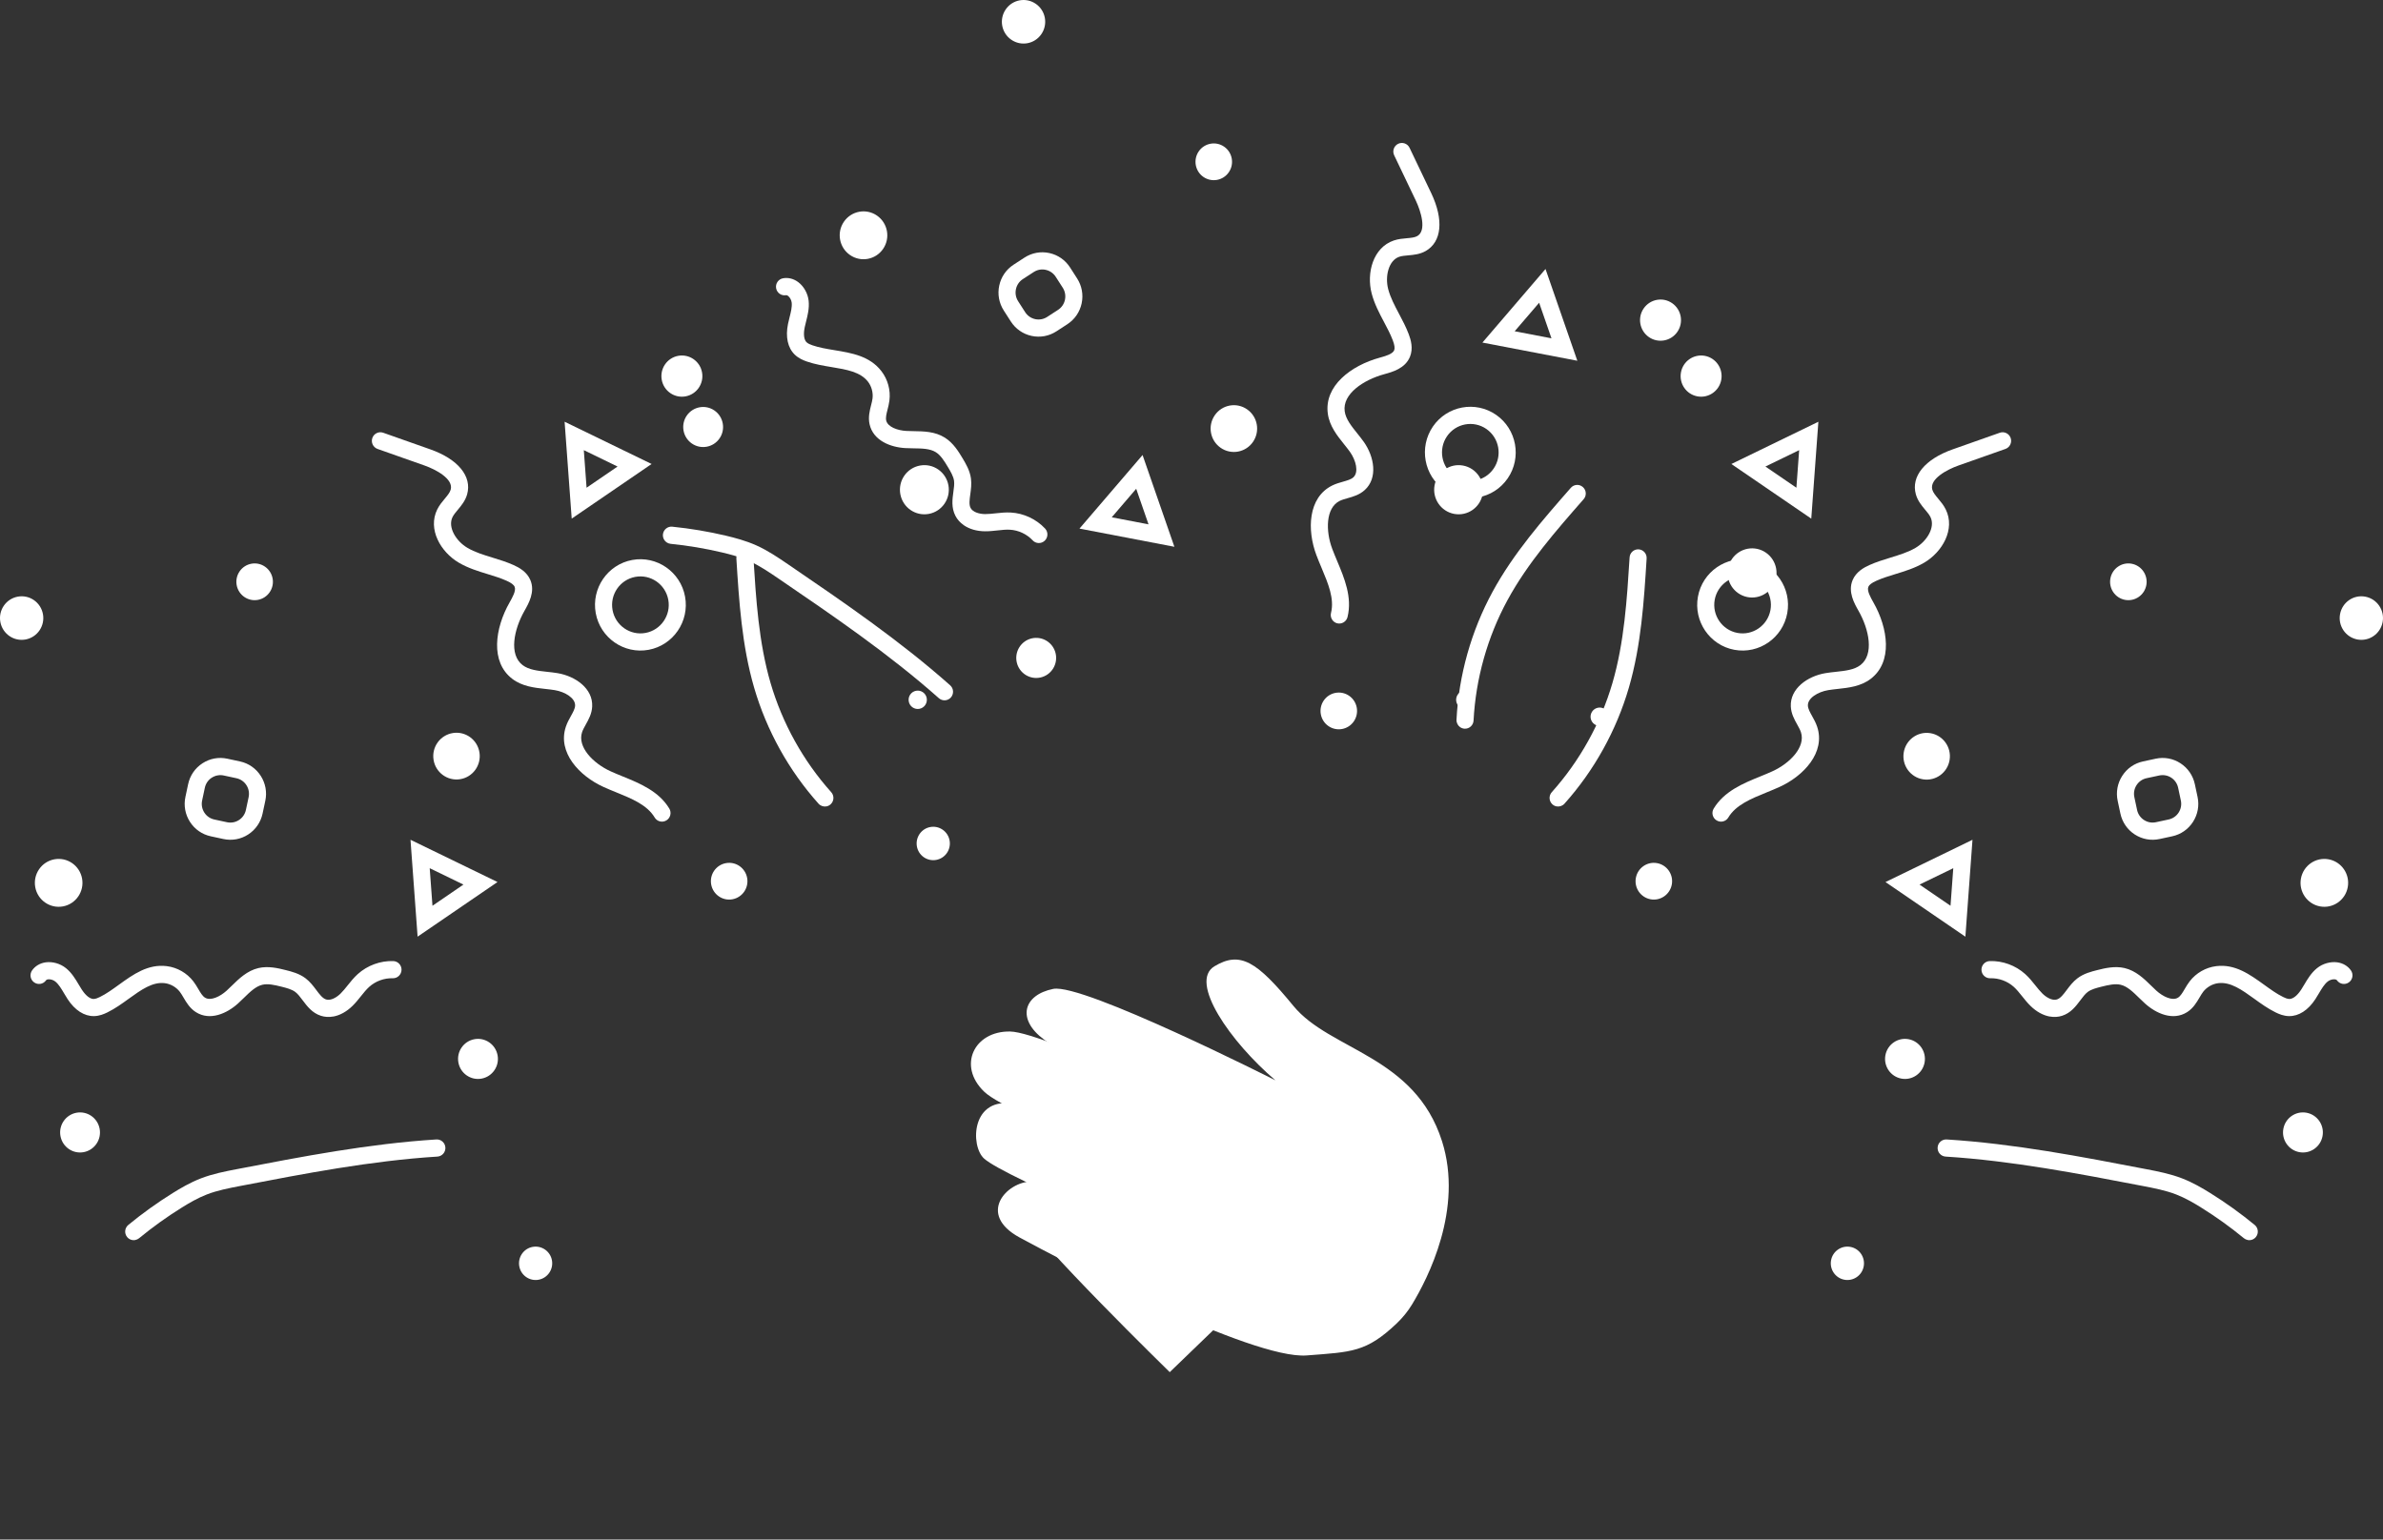 <svg width="277" height="179" viewBox="0 0 277 179" fill="none" xmlns="http://www.w3.org/2000/svg">
<rect x="0" y="0" width="277" height="179" fill="#333333" stroke="none"/>
<g clip-path="url(#clip0_78_1766)">
<path d="M180.935 93.758C180.761 93.726 180.593 93.647 180.451 93.517C180.043 93.147 180.011 92.517 180.377 92.107C183.628 88.48 186.066 84.086 187.434 79.398C188.807 74.689 189.12 69.666 189.425 64.806C189.459 64.256 189.93 63.838 190.477 63.872C191.021 63.907 191.439 64.38 191.405 64.93C191.095 69.898 190.771 75.036 189.338 79.959C187.889 84.933 185.301 89.594 181.853 93.443C181.613 93.71 181.263 93.816 180.935 93.758Z" fill="white"/>
<path d="M199.869 95.512C199.753 95.491 199.64 95.448 199.535 95.385C199.067 95.099 198.914 94.485 199.198 94.014C200.419 91.985 202.646 91.075 204.614 90.274C205.103 90.075 205.566 89.885 206.013 89.681C208.057 88.755 209.916 86.843 209.337 85.123C209.245 84.845 209.08 84.552 208.909 84.242C208.577 83.65 208.204 82.98 208.164 82.144C208.062 80.054 210.113 78.613 212.191 78.266C212.601 78.197 213.014 78.152 213.414 78.11C214.5 77.993 215.526 77.88 216.244 77.337C217.867 76.107 217.275 73.203 216.039 71.025C215.537 70.142 214.779 68.808 215.347 67.451C215.75 66.488 216.649 65.991 217.291 65.703C218.104 65.338 218.94 65.081 219.753 64.832C220.802 64.51 221.794 64.208 222.662 63.697C223.974 62.93 224.984 61.309 224.398 60.118C224.261 59.84 224.027 59.563 223.779 59.266C223.372 58.777 222.909 58.224 222.698 57.47C222.117 55.385 223.756 53.385 226.975 52.248L232.454 50.314C232.972 50.132 233.537 50.404 233.719 50.925C233.9 51.446 233.627 52.015 233.111 52.198L227.633 54.131C226.346 54.587 224.263 55.684 224.611 56.93C224.705 57.269 224.981 57.6 225.3 57.983C225.597 58.338 225.934 58.742 226.175 59.232C227.306 61.523 225.786 64.179 223.661 65.425C222.593 66.052 221.444 66.404 220.331 66.745C219.545 66.986 218.801 67.213 218.104 67.528C217.578 67.763 217.275 67.994 217.178 68.227C216.991 68.676 217.436 69.462 217.764 70.039C219.474 73.046 220.037 76.964 217.443 78.935C216.289 79.811 214.876 79.964 213.63 80.099C213.241 80.142 212.872 80.181 212.517 80.24C211.321 80.438 210.105 81.168 210.15 82.049C210.169 82.414 210.389 82.808 210.645 83.266C210.844 83.626 211.071 84.031 211.223 84.486C212.231 87.483 209.653 90.226 206.834 91.504C206.35 91.724 205.85 91.927 205.363 92.126C203.52 92.877 201.778 93.588 200.9 95.049C200.682 95.414 200.266 95.588 199.872 95.514L199.869 95.512Z" fill="white"/>
<path d="M238.255 118.191C237.485 118.049 236.709 117.625 236.025 116.953C235.654 116.591 235.344 116.199 235.044 115.824C234.726 115.424 234.423 115.049 234.087 114.744C233.345 114.075 232.348 113.71 231.349 113.739C230.802 113.758 230.344 113.324 230.326 112.771C230.31 112.221 230.739 111.76 231.288 111.742C232.79 111.694 234.292 112.247 235.412 113.255C235.87 113.668 236.238 114.128 236.591 114.57C236.867 114.916 237.13 115.242 237.414 115.522C237.845 115.948 238.545 116.379 239.097 116.205C239.507 116.072 239.847 115.625 240.236 115.104C240.575 114.655 240.959 114.141 241.48 113.747C242.224 113.181 243.1 112.964 243.802 112.787C244.649 112.575 245.812 112.287 246.959 112.554C248.271 112.864 249.213 113.784 250.044 114.596C250.257 114.805 250.459 115.004 250.664 115.189C251.414 115.869 252.521 116.408 253.174 115.993C253.471 115.805 253.697 115.422 253.957 114.977C254.128 114.686 254.307 114.385 254.531 114.094C255.278 113.125 256.398 112.483 257.608 112.332C259.804 112.057 261.519 113.295 263.179 114.493C263.933 115.038 264.646 115.554 265.385 115.916C265.601 116.022 265.874 116.144 266.109 116.147C266.711 116.157 267.271 115.398 267.484 115.072C267.608 114.885 267.723 114.686 267.85 114.475C268.228 113.837 268.655 113.112 269.336 112.562C269.991 112.033 270.898 111.776 271.7 111.89C272.36 111.988 272.915 112.319 273.273 112.829C273.589 113.282 273.481 113.903 273.031 114.221C272.581 114.538 271.963 114.43 271.648 113.977C271.632 113.956 271.59 113.893 271.419 113.866C271.153 113.829 270.806 113.932 270.575 114.117C270.175 114.44 269.872 114.951 269.551 115.493C269.423 115.713 269.288 115.94 269.141 116.165C268.297 117.459 267.205 118.16 266.069 118.141C265.448 118.131 264.909 117.903 264.512 117.707C263.623 117.271 262.808 116.684 262.019 116.112C260.606 115.094 259.273 114.133 257.85 114.311C257.171 114.395 256.516 114.771 256.098 115.313C255.948 115.509 255.809 115.744 255.662 115.996C255.32 116.575 254.93 117.234 254.231 117.678C252.592 118.721 250.625 117.842 249.331 116.67C249.097 116.459 248.871 116.239 248.652 116.025C247.945 115.332 247.277 114.678 246.501 114.496C245.87 114.348 245.149 114.501 244.276 114.721C243.721 114.861 243.092 115.017 242.671 115.337C242.372 115.565 242.101 115.924 241.817 116.305C241.296 116.998 240.707 117.781 239.694 118.104C239.234 118.252 238.745 118.276 238.253 118.184L238.255 118.191Z" fill="white"/>
<path d="M261.272 144.17C261.111 144.141 260.959 144.072 260.825 143.961C259.262 142.675 257.598 141.479 255.88 140.411C255.036 139.884 254.028 139.292 252.955 138.876C251.735 138.403 250.386 138.143 249.081 137.892C241.598 136.45 233.863 134.958 226.157 134.474C225.61 134.44 225.194 133.966 225.229 133.416C225.263 132.866 225.734 132.448 226.281 132.482C234.113 132.974 241.914 134.477 249.455 135.932C250.846 136.199 252.282 136.477 253.671 137.017C254.896 137.493 256.004 138.143 256.927 138.718C258.718 139.834 260.454 141.08 262.085 142.421C262.508 142.77 262.571 143.4 262.224 143.826C261.987 144.117 261.619 144.239 261.274 144.175L261.272 144.17Z" fill="white"/>
<path d="M223.714 123.538C223.482 124.802 222.275 125.641 221.018 125.408C219.761 125.175 218.927 123.961 219.158 122.696C219.39 121.432 220.597 120.593 221.854 120.826C223.111 121.059 223.945 122.273 223.714 123.538Z" fill="white"/>
<path d="M194.33 102.842C194.117 104.001 193.012 104.771 191.858 104.557C190.706 104.342 189.94 103.231 190.153 102.07C190.366 100.911 191.471 100.141 192.626 100.356C193.778 100.57 194.543 101.681 194.33 102.842Z" fill="white"/>
<path d="M226.624 88.346C226.855 86.864 225.847 85.474 224.373 85.242C222.899 85.01 221.517 86.024 221.287 87.506C221.056 88.989 222.064 90.379 223.538 90.611C225.012 90.842 226.393 89.829 226.624 88.346Z" fill="white"/>
<path d="M272.902 103.152C272.626 104.663 271.185 105.663 269.68 105.385C268.179 105.107 267.184 103.657 267.461 102.144C267.737 100.634 269.178 99.633 270.683 99.911C272.184 100.189 273.179 101.639 272.902 103.152Z" fill="white"/>
<path d="M269.972 132.088C269.741 133.353 268.534 134.191 267.277 133.958C266.019 133.726 265.186 132.511 265.417 131.247C265.648 129.982 266.856 129.144 268.113 129.376C269.37 129.609 270.204 130.824 269.972 132.088Z" fill="white"/>
<path d="M216.638 147.233C216.446 148.289 215.439 148.985 214.392 148.791C213.343 148.598 212.651 147.585 212.843 146.532C213.035 145.477 214.042 144.781 215.089 144.974C216.139 145.167 216.83 146.18 216.638 147.233Z" fill="white"/>
<path d="M201.605 75.552C198.743 75.023 196.842 72.25 197.368 69.369C197.894 66.491 200.65 64.578 203.514 65.108C206.376 65.637 208.278 68.409 207.751 71.29C207.225 74.168 204.469 76.081 201.605 75.552ZM203.154 67.073C201.368 66.742 199.648 67.936 199.319 69.732C198.991 71.528 200.177 73.258 201.963 73.589C203.748 73.919 205.469 72.726 205.797 70.93C206.126 69.134 204.94 67.404 203.154 67.073Z" fill="white"/>
<path d="M171.366 81.557C171.261 82.136 170.706 82.52 170.13 82.414C169.554 82.308 169.172 81.75 169.278 81.171C169.383 80.591 169.938 80.208 170.514 80.314C171.09 80.419 171.471 80.978 171.366 81.557Z" fill="white"/>
<path d="M172.344 57.457C172.06 59.01 170.58 60.036 169.036 59.75C167.492 59.465 166.471 57.975 166.755 56.422C167.04 54.87 168.52 53.843 170.064 54.129C171.608 54.414 172.629 55.904 172.344 57.457Z" fill="white"/>
<path d="M200.079 44.161C199.842 45.462 198.601 46.322 197.307 46.084C196.013 45.846 195.158 44.597 195.395 43.296C195.632 41.994 196.873 41.134 198.167 41.372C199.461 41.611 200.316 42.859 200.079 44.161Z" fill="white"/>
<path d="M249.489 68.031C249.276 69.19 248.171 69.959 247.016 69.745C245.864 69.531 245.099 68.42 245.312 67.258C245.525 66.1 246.63 65.33 247.784 65.544C248.936 65.758 249.702 66.87 249.489 68.031Z" fill="white"/>
<path d="M276.958 72.319C276.706 73.695 275.396 74.605 274.028 74.351C272.66 74.097 271.756 72.779 272.008 71.404C272.261 70.028 273.57 69.118 274.938 69.372C276.306 69.626 277.21 70.944 276.958 72.319Z" fill="white"/>
<path d="M249.531 97.575C249.042 97.485 248.571 97.297 248.142 97.02C247.282 96.461 246.69 95.596 246.475 94.591L246.159 93.11C245.943 92.102 246.133 91.073 246.688 90.208C247.243 89.343 248.103 88.747 249.102 88.53L250.575 88.213C251.577 87.996 252.603 88.186 253.46 88.745C254.32 89.303 254.912 90.168 255.128 91.173L255.444 92.655C255.659 93.662 255.47 94.692 254.915 95.557C254.36 96.422 253.5 97.017 252.5 97.234L251.028 97.551C250.525 97.66 250.02 97.665 249.531 97.575ZM251.714 90.152C251.477 90.11 251.233 90.112 250.991 90.163L249.518 90.48C249.034 90.583 248.621 90.872 248.353 91.287C248.084 91.705 247.995 92.202 248.098 92.686L248.413 94.168C248.516 94.655 248.802 95.07 249.218 95.34C249.634 95.61 250.128 95.7 250.609 95.596L252.082 95.279C252.566 95.176 252.979 94.887 253.247 94.472C253.516 94.054 253.605 93.559 253.502 93.073L253.187 91.591C253.084 91.104 252.798 90.689 252.385 90.419C252.177 90.284 251.951 90.194 251.714 90.152Z" fill="white"/>
<path d="M228.456 108.906L219.169 102.554L229.282 97.641L228.456 108.908V108.906ZM223.127 102.848L226.728 105.311L227.049 100.943L223.127 102.848Z" fill="white"/>
<path d="M210.542 60.301L201.255 53.949L211.368 49.036L210.542 60.303V60.301ZM205.213 54.243L208.814 56.706L209.135 52.338L205.213 54.243Z" fill="white"/>
<path d="M96.065 93.758C96.239 93.726 96.407 93.647 96.549 93.517C96.957 93.147 96.988 92.517 96.623 92.107C93.372 88.48 90.934 84.086 89.566 79.398C88.193 74.689 87.88 69.666 87.575 64.806C87.541 64.256 87.07 63.838 86.523 63.872C85.979 63.907 85.561 64.38 85.595 64.93C85.905 69.898 86.229 75.036 87.662 79.959C89.111 84.933 91.699 89.594 95.147 93.443C95.387 93.71 95.737 93.816 96.065 93.758Z" fill="white"/>
<path d="M77.131 95.512C77.247 95.491 77.36 95.448 77.465 95.385C77.933 95.099 78.086 94.485 77.802 94.014C76.581 91.985 74.354 91.075 72.386 90.274C71.897 90.075 71.434 89.885 70.987 89.681C68.943 88.755 67.084 86.843 67.662 85.123C67.755 84.845 67.92 84.552 68.091 84.242C68.423 83.65 68.796 82.98 68.835 82.144C68.938 80.054 66.887 78.613 64.809 78.266C64.398 78.197 63.986 78.152 63.586 78.11C62.5 77.993 61.474 77.88 60.756 77.337C59.133 76.107 59.725 73.203 60.961 71.025C61.463 70.142 62.221 68.808 61.653 67.451C61.25 66.488 60.351 65.991 59.709 65.703C58.896 65.338 58.06 65.081 57.247 64.832C56.198 64.51 55.206 64.208 54.338 63.697C53.026 62.93 52.016 61.309 52.602 60.118C52.739 59.84 52.973 59.563 53.221 59.266C53.628 58.777 54.091 58.224 54.301 57.47C54.883 55.385 53.244 53.385 50.025 52.248L44.546 50.314C44.028 50.132 43.463 50.404 43.281 50.925C43.1 51.446 43.373 52.015 43.889 52.198L49.367 54.131C50.654 54.587 52.736 55.684 52.389 56.93C52.295 57.269 52.019 57.6 51.7 57.983C51.403 58.338 51.066 58.742 50.824 59.232C49.694 61.523 51.214 64.179 53.339 65.425C54.407 66.052 55.556 66.404 56.669 66.745C57.455 66.986 58.199 67.213 58.896 67.528C59.422 67.763 59.725 67.994 59.822 68.227C60.009 68.676 59.564 69.462 59.236 70.039C57.526 73.046 56.963 76.964 59.556 78.935C60.711 79.811 62.123 79.964 63.37 80.099C63.759 80.142 64.128 80.181 64.483 80.24C65.679 80.438 66.894 81.168 66.85 82.049C66.831 82.414 66.611 82.808 66.355 83.266C66.155 83.626 65.929 84.031 65.777 84.486C64.769 87.483 67.347 90.226 70.166 91.504C70.65 91.724 71.15 91.927 71.637 92.126C73.48 92.877 75.222 93.588 76.1 95.049C76.318 95.414 76.734 95.588 77.128 95.514L77.131 95.512Z" fill="white"/>
<path d="M38.744 118.191C39.515 118.049 40.291 117.625 40.975 116.953C41.346 116.591 41.656 116.199 41.956 115.824C42.274 115.424 42.576 115.049 42.913 114.744C43.655 114.075 44.652 113.71 45.651 113.739C46.198 113.758 46.656 113.324 46.674 112.771C46.69 112.221 46.261 111.76 45.712 111.742C44.21 111.694 42.708 112.247 41.587 113.255C41.13 113.668 40.762 114.128 40.409 114.57C40.133 114.916 39.87 115.242 39.586 115.522C39.155 115.948 38.455 116.379 37.903 116.205C37.492 116.072 37.153 115.625 36.764 115.104C36.425 114.655 36.041 114.141 35.52 113.747C34.776 113.181 33.9 112.964 33.197 112.787C32.35 112.575 31.188 112.287 30.041 112.554C28.729 112.864 27.787 113.784 26.956 114.596C26.743 114.805 26.541 115.004 26.335 115.189C25.586 115.869 24.479 116.408 23.826 115.993C23.529 115.805 23.303 115.422 23.043 114.977C22.872 114.686 22.693 114.385 22.469 114.094C21.722 113.125 20.602 112.483 19.392 112.332C17.196 112.057 15.481 113.295 13.821 114.493C13.066 115.038 12.354 115.554 11.615 115.916C11.399 116.022 11.125 116.144 10.891 116.147C10.289 116.157 9.729 115.398 9.516 115.072C9.392 114.885 9.276 114.686 9.15 114.475C8.771 113.837 8.345 113.112 7.664 112.562C7.009 112.033 6.102 111.776 5.3 111.89C4.639 111.988 4.084 112.319 3.727 112.829C3.411 113.282 3.519 113.903 3.969 114.221C4.419 114.538 5.037 114.43 5.352 113.977C5.368 113.956 5.41 113.893 5.581 113.866C5.847 113.829 6.194 113.932 6.425 114.117C6.825 114.44 7.128 114.951 7.448 115.493C7.577 115.713 7.711 115.94 7.859 116.165C8.703 117.459 9.794 118.16 10.931 118.141C11.551 118.131 12.091 117.903 12.488 117.707C13.377 117.271 14.192 116.684 14.981 116.112C16.393 115.094 17.727 114.133 19.15 114.311C19.828 114.395 20.483 114.771 20.901 115.313C21.052 115.509 21.191 115.744 21.338 115.996C21.68 116.575 22.069 117.234 22.769 117.678C24.407 118.721 26.375 117.842 27.669 116.67C27.903 116.459 28.129 116.239 28.347 116.025C29.055 115.332 29.723 114.678 30.499 114.496C31.13 114.348 31.851 114.501 32.724 114.721C33.279 114.861 33.907 115.017 34.328 115.337C34.628 115.565 34.899 115.924 35.183 116.305C35.704 116.998 36.293 117.781 37.306 118.104C37.766 118.252 38.255 118.276 38.747 118.184L38.744 118.191Z" fill="white"/>
<path d="M15.728 144.17C15.889 144.141 16.041 144.072 16.175 143.961C17.738 142.675 19.402 141.479 21.12 140.411C21.964 139.884 22.971 139.292 24.045 138.876C25.265 138.403 26.614 138.143 27.919 137.892C35.401 136.45 43.137 134.958 50.843 134.474C51.39 134.44 51.806 133.966 51.771 133.416C51.737 132.866 51.266 132.448 50.719 132.482C42.887 132.974 35.086 134.477 27.545 135.932C26.154 136.199 24.718 136.477 23.329 137.017C22.104 137.493 20.996 138.143 20.073 138.718C18.282 139.834 16.546 141.08 14.915 142.421C14.492 142.77 14.429 143.4 14.776 143.826C15.013 144.117 15.381 144.239 15.726 144.175L15.728 144.17Z" fill="white"/>
<path d="M53.284 123.538C53.515 124.802 54.722 125.641 55.98 125.408C57.237 125.175 58.071 123.961 57.839 122.696C57.608 121.432 56.4 120.593 55.143 120.826C53.886 121.059 53.052 122.273 53.284 123.538Z" fill="white"/>
<path d="M82.67 102.842C82.883 104.001 83.988 104.771 85.143 104.557C86.295 104.342 87.06 103.231 86.847 102.07C86.634 100.911 85.529 100.141 84.375 100.356C83.22 100.57 82.457 101.681 82.67 102.842Z" fill="white"/>
<path d="M53.482 90.596C54.956 90.365 55.963 88.975 55.733 87.492C55.502 86.01 54.121 84.996 52.647 85.228C51.173 85.46 50.165 86.85 50.395 88.332C50.626 89.814 52.008 90.828 53.482 90.596Z" fill="white"/>
<path d="M4.098 103.152C4.374 104.662 5.815 105.662 7.32 105.385C8.822 105.107 9.816 103.657 9.54 102.144C9.263 100.631 7.822 99.633 6.318 99.911C4.816 100.189 3.822 101.639 4.098 103.152Z" fill="white"/>
<path d="M7.028 132.088C7.259 133.353 8.467 134.191 9.724 133.958C10.981 133.726 11.815 132.511 11.583 131.247C11.352 129.982 10.145 129.144 8.887 129.376C7.63 129.609 6.796 130.824 7.028 132.088Z" fill="white"/>
<path d="M60.362 147.233C60.554 148.289 61.561 148.985 62.608 148.791C63.657 148.598 64.349 147.585 64.157 146.532C63.965 145.477 62.958 144.781 61.911 144.974C60.861 145.167 60.17 146.18 60.362 147.233Z" fill="white"/>
<path d="M69.249 71.29C68.723 68.412 70.624 65.637 73.486 65.108C76.347 64.578 79.106 66.491 79.632 69.369C80.158 72.248 78.257 75.023 75.395 75.552C72.534 76.081 69.775 74.168 69.249 71.29ZM71.203 70.93C71.531 72.726 73.252 73.919 75.037 73.589C76.823 73.258 78.01 71.528 77.681 69.732C77.352 67.936 75.632 66.742 73.846 67.073C72.06 67.404 70.874 69.134 71.203 70.93Z" fill="white"/>
<path d="M105.634 81.557C105.739 82.136 106.294 82.52 106.87 82.414C107.446 82.308 107.827 81.75 107.722 81.171C107.617 80.591 107.062 80.208 106.486 80.314C105.91 80.419 105.528 80.978 105.634 81.557Z" fill="white"/>
<path d="M104.655 57.457C104.939 59.01 106.42 60.036 107.964 59.75C109.508 59.465 110.528 57.975 110.244 56.422C109.96 54.87 108.48 53.843 106.936 54.129C105.392 54.414 104.371 55.904 104.655 57.457Z" fill="white"/>
<path d="M76.921 44.161C77.157 45.462 78.399 46.322 79.693 46.084C80.987 45.846 81.842 44.597 81.605 43.296C81.368 41.994 80.127 41.134 78.833 41.372C77.539 41.611 76.684 42.859 76.921 44.161Z" fill="white"/>
<path d="M27.511 68.031C27.724 69.19 28.829 69.959 29.983 69.745C31.136 69.531 31.901 68.42 31.688 67.258C31.475 66.1 30.37 65.33 29.215 65.544C28.064 65.758 27.298 66.87 27.511 68.031Z" fill="white"/>
<path d="M0.042 72.319C0.295 73.695 1.605 74.605 2.972 74.351C4.34 74.097 5.245 72.779 4.992 71.404C4.74 70.028 3.43 69.118 2.062 69.372C0.695 69.626 -0.21 70.944 0.042 72.319Z" fill="white"/>
<path d="M25.97 97.551L24.497 97.234C23.495 97.017 22.637 96.422 22.082 95.557C21.527 94.692 21.338 93.66 21.554 92.655L21.869 91.173C22.085 90.165 22.677 89.303 23.537 88.745C24.397 88.186 25.423 87.996 26.422 88.213L27.895 88.53C28.897 88.747 29.754 89.343 30.309 90.208C30.864 91.073 31.054 92.104 30.838 93.11L30.522 94.591C30.307 95.599 29.715 96.461 28.855 97.02C28.426 97.3 27.955 97.485 27.466 97.575C26.977 97.665 26.469 97.66 25.97 97.551ZM24.613 90.422C24.197 90.692 23.913 91.107 23.81 91.594L23.495 93.075C23.392 93.562 23.482 94.057 23.75 94.475C24.018 94.893 24.431 95.178 24.915 95.282L26.388 95.599C26.869 95.702 27.364 95.612 27.779 95.342C28.195 95.073 28.479 94.657 28.584 94.171L28.9 92.689C29.002 92.202 28.913 91.707 28.645 91.29C28.376 90.872 27.963 90.586 27.479 90.483L26.006 90.165C25.765 90.112 25.52 90.11 25.286 90.155C25.049 90.197 24.823 90.29 24.615 90.422H24.613Z" fill="white"/>
<path d="M47.716 97.639L57.829 102.551L48.542 108.903L47.716 97.636V97.639ZM49.949 100.943L50.27 105.311L53.87 102.848L49.949 100.943Z" fill="white"/>
<path d="M65.629 49.034L75.742 53.946L66.455 60.298L65.629 49.031V49.034ZM67.862 52.338L68.183 56.706L71.784 54.243L67.862 52.338Z" fill="white"/>
<path d="M169.733 84.549C169.88 84.65 170.054 84.713 170.243 84.724C170.79 84.753 171.258 84.329 171.287 83.779C171.54 78.904 172.902 74.06 175.232 69.774C177.573 65.467 180.882 61.692 184.083 58.039C184.446 57.626 184.406 56.994 183.993 56.629C183.583 56.264 182.954 56.303 182.591 56.719C179.32 60.454 175.935 64.314 173.489 68.817C171.016 73.364 169.57 78.501 169.304 83.676C169.286 84.036 169.459 84.361 169.733 84.552V84.549Z" fill="white"/>
<path d="M155.109 72.322C155.207 72.388 155.315 72.438 155.435 72.47C155.967 72.602 156.506 72.274 156.637 71.74C157.203 69.436 156.264 67.208 155.438 65.243C155.233 64.753 155.038 64.29 154.865 63.83C154.07 61.721 154.099 59.047 155.717 58.243C155.977 58.113 156.298 58.02 156.64 57.925C157.29 57.743 158.026 57.534 158.642 56.973C160.183 55.568 159.746 53.089 158.521 51.367C158.279 51.028 158.018 50.7 157.766 50.386C157.079 49.531 156.432 48.722 156.309 47.827C156.027 45.804 158.486 44.171 160.893 43.51C161.869 43.243 163.342 42.838 163.897 41.476C164.289 40.507 164.002 39.518 163.752 38.857C163.436 38.021 163.023 37.243 162.624 36.489C162.108 35.515 161.622 34.595 161.364 33.619C160.977 32.142 161.401 30.277 162.653 29.854C162.945 29.756 163.305 29.724 163.689 29.69C164.32 29.635 165.038 29.571 165.717 29.188C167.595 28.127 167.842 25.547 166.364 22.452L163.849 17.188C163.613 16.69 163.018 16.481 162.524 16.719C162.029 16.957 161.821 17.555 162.058 18.053L164.573 23.317C165.162 24.553 165.864 26.812 164.744 27.447C164.438 27.619 164.01 27.656 163.515 27.701C163.055 27.74 162.534 27.785 162.019 27.96C159.607 28.775 158.815 31.735 159.444 34.127C159.759 35.328 160.325 36.396 160.872 37.428C161.259 38.158 161.624 38.849 161.898 39.568C162.103 40.108 162.155 40.486 162.061 40.722C161.877 41.174 161.009 41.412 160.372 41.587C157.048 42.499 153.897 44.87 154.347 48.105C154.547 49.547 155.438 50.658 156.225 51.639C156.472 51.946 156.703 52.237 156.914 52.531C157.621 53.523 157.966 54.904 157.316 55.494C157.048 55.74 156.614 55.862 156.111 56.005C155.717 56.116 155.272 56.243 154.846 56.454C152.027 57.859 151.922 61.629 153.016 64.539C153.203 65.036 153.413 65.539 153.618 66.023C154.391 67.864 155.125 69.605 154.717 71.264C154.615 71.679 154.788 72.097 155.117 72.324L155.109 72.322Z" fill="white"/>
<path d="M112.023 61.06C112.667 61.507 113.514 61.761 114.469 61.772C114.987 61.777 115.479 61.724 115.957 61.671C116.462 61.615 116.941 61.562 117.393 61.589C118.388 61.645 119.35 62.094 120.034 62.824C120.41 63.227 121.039 63.245 121.438 62.867C121.838 62.489 121.857 61.856 121.481 61.454C120.452 60.354 119 59.674 117.501 59.592C116.886 59.557 116.304 59.621 115.742 59.682C115.302 59.729 114.889 59.774 114.49 59.772C113.885 59.764 113.085 59.573 112.82 59.055C112.622 58.668 112.699 58.11 112.788 57.465C112.864 56.904 112.954 56.269 112.862 55.621C112.733 54.692 112.267 53.914 111.894 53.29C111.444 52.539 110.826 51.507 109.824 50.88C108.68 50.163 107.365 50.147 106.207 50.129C105.908 50.124 105.626 50.121 105.353 50.105C104.345 50.052 103.183 49.647 103.012 48.888C102.935 48.544 103.043 48.113 103.17 47.613C103.254 47.285 103.338 46.946 103.385 46.579C103.54 45.364 103.199 44.11 102.449 43.145C101.089 41.388 99.006 41.044 96.991 40.711C96.073 40.56 95.208 40.415 94.43 40.145C94.204 40.066 93.925 39.957 93.756 39.793C93.322 39.372 93.459 38.436 93.538 38.055C93.583 37.835 93.641 37.611 93.701 37.372C93.883 36.653 94.09 35.835 93.996 34.965C93.904 34.126 93.443 33.298 92.796 32.809C92.262 32.407 91.636 32.245 91.024 32.354C90.484 32.449 90.121 32.965 90.216 33.51C90.311 34.055 90.826 34.417 91.366 34.322C91.392 34.317 91.466 34.304 91.605 34.407C91.821 34.568 91.992 34.888 92.026 35.185C92.081 35.698 91.936 36.275 91.781 36.883C91.718 37.132 91.655 37.388 91.6 37.65C91.287 39.166 91.565 40.438 92.383 41.232C92.831 41.666 93.37 41.888 93.79 42.034C94.727 42.359 95.716 42.523 96.676 42.682C98.391 42.965 100.008 43.235 100.889 44.372C101.31 44.915 101.507 45.645 101.423 46.327C101.392 46.573 101.326 46.838 101.252 47.121C101.087 47.774 100.9 48.515 101.079 49.327C101.505 51.229 103.514 52.007 105.25 52.1C105.563 52.116 105.879 52.121 106.184 52.126C107.17 52.139 108.104 52.153 108.78 52.576C109.329 52.92 109.732 53.541 110.195 54.319C110.489 54.811 110.823 55.37 110.897 55.896C110.95 56.269 110.886 56.716 110.821 57.19C110.702 58.049 110.568 59.023 111.057 59.973C111.278 60.404 111.61 60.769 112.02 61.055L112.023 61.06Z" fill="white"/>
<path d="M77.484 63.057C77.618 63.15 77.775 63.211 77.946 63.229C79.956 63.43 81.973 63.769 83.941 64.234C84.906 64.462 86.037 64.761 87.086 65.229C88.283 65.763 89.419 66.539 90.519 67.287C96.823 71.589 103.343 76.036 109.132 81.176C109.545 81.541 110.171 81.501 110.534 81.089C110.897 80.676 110.857 80.044 110.447 79.679C104.563 74.456 97.991 69.97 91.636 65.634C90.466 64.835 89.253 64.007 87.894 63.401C86.692 62.867 85.453 62.539 84.398 62.287C82.347 61.8 80.243 61.449 78.146 61.237C77.602 61.181 77.115 61.584 77.06 62.131C77.023 62.507 77.197 62.853 77.486 63.054L77.484 63.057Z" fill="white"/>
<path d="M122.417 77.724C123.092 76.63 122.758 75.194 121.671 74.515C120.583 73.836 119.155 74.172 118.48 75.266C117.805 76.359 118.139 77.796 119.226 78.475C120.314 79.154 121.742 78.818 122.417 77.724Z" fill="white"/>
<path d="M153.873 81.446C153.208 82.417 153.45 83.748 154.415 84.417C155.38 85.086 156.703 84.843 157.369 83.872C158.034 82.901 157.792 81.57 156.827 80.901C155.862 80.232 154.539 80.475 153.873 81.446Z" fill="white"/>
<path d="M141.201 48.288C140.354 49.523 140.662 51.216 141.893 52.068C143.124 52.92 144.804 52.61 145.651 51.372C146.498 50.137 146.19 48.444 144.96 47.592C143.731 46.74 142.048 47.05 141.201 48.288Z" fill="white"/>
<path d="M98.096 25.78C97.228 27.045 97.546 28.777 98.804 29.65C100.061 30.523 101.784 30.203 102.651 28.939C103.519 27.674 103.201 25.941 101.944 25.068C100.687 24.195 98.964 24.515 98.096 25.78Z" fill="white"/>
<path d="M79.827 48.325C79.101 49.383 79.367 50.835 80.419 51.565C81.471 52.296 82.915 52.028 83.641 50.97C84.367 49.912 84.101 48.46 83.049 47.73C81.997 46.999 80.553 47.267 79.827 48.325Z" fill="white"/>
<path d="M106.891 96.967C106.286 97.85 106.507 99.059 107.385 99.668C108.264 100.276 109.466 100.054 110.071 99.171C110.676 98.287 110.455 97.078 109.576 96.469C108.698 95.861 107.496 96.083 106.891 96.967Z" fill="white"/>
<path d="M166.563 49.589C168.215 47.179 171.508 46.571 173.907 48.232C176.303 49.893 176.908 53.208 175.256 55.618C173.604 58.028 170.309 58.637 167.913 56.975C165.516 55.314 164.912 52.002 166.563 49.589ZM168.199 50.724C167.168 52.227 167.547 54.295 169.041 55.33C170.535 56.367 172.592 55.986 173.62 54.483C174.651 52.981 174.272 50.912 172.778 49.877C171.284 48.84 169.228 49.221 168.199 50.724Z" fill="white"/>
<path d="M185.074 82.726C184.74 83.213 184.864 83.877 185.345 84.21C185.829 84.546 186.489 84.422 186.821 83.938C187.155 83.451 187.031 82.787 186.55 82.454C186.068 82.121 185.406 82.242 185.074 82.726Z" fill="white"/>
<path d="M201.323 64.991C200.431 66.29 200.758 68.07 202.049 68.967C203.34 69.864 205.11 69.536 206.002 68.237C206.894 66.938 206.568 65.158 205.276 64.261C203.985 63.364 202.215 63.692 201.323 64.991Z" fill="white"/>
<path d="M191.06 35.862C190.313 36.952 190.587 38.441 191.668 39.193C192.749 39.944 194.232 39.669 194.979 38.581C195.726 37.494 195.453 36.002 194.372 35.251C193.291 34.499 191.807 34.775 191.06 35.862Z" fill="white"/>
<path d="M139.341 17.6C138.676 18.571 138.918 19.902 139.883 20.571C140.848 21.24 142.171 20.997 142.837 20.026C143.502 19.055 143.26 17.725 142.295 17.055C141.33 16.386 140.007 16.629 139.341 17.6Z" fill="white"/>
<path d="M116.904 1.095C116.115 2.246 116.401 3.823 117.548 4.616C118.695 5.41 120.26 5.122 121.049 3.968C121.838 2.818 121.551 1.241 120.405 0.447C119.26 -0.346 117.693 -0.058 116.904 1.095Z" fill="white"/>
<path d="M117.498 37.378L116.68 36.105C116.126 35.24 115.936 34.208 116.152 33.203C116.367 32.195 116.959 31.333 117.819 30.775L119.084 29.952C119.944 29.394 120.97 29.203 121.97 29.42C122.972 29.637 123.829 30.232 124.384 31.097L125.202 32.37C125.757 33.235 125.946 34.267 125.731 35.272C125.515 36.28 124.923 37.142 124.063 37.7L122.798 38.523C121.938 39.081 120.912 39.272 119.913 39.055C119.413 38.947 118.948 38.745 118.54 38.46C118.13 38.177 117.777 37.812 117.498 37.378ZM121.551 31.372C121.068 31.269 120.576 31.359 120.16 31.629L118.895 32.452C118.479 32.722 118.195 33.137 118.093 33.624C117.99 34.111 118.08 34.605 118.348 35.023L119.166 36.296C119.434 36.714 119.847 36.999 120.331 37.105C120.815 37.208 121.307 37.118 121.722 36.849L122.988 36.026C123.403 35.756 123.687 35.341 123.79 34.854C123.892 34.367 123.803 33.873 123.535 33.455L122.717 32.182C122.582 31.973 122.412 31.798 122.214 31.661C122.017 31.523 121.793 31.425 121.551 31.375V31.372Z" fill="white"/>
<path d="M132.813 52.907L136.511 63.573L125.478 61.459L132.813 52.904V52.907ZM132.072 56.83L129.229 60.145L133.505 60.965L132.072 56.83Z" fill="white"/>
<path d="M179.651 31.277L183.349 41.944L172.315 39.83L179.651 31.275V31.277ZM178.909 35.2L176.066 38.515L180.343 39.335L178.909 35.2Z" fill="white"/>
<path d="M162.379 153.842C163.055 153.199 163.647 152.469 164.133 151.67C165.969 148.651 170.13 140.564 167.618 132.678C164.446 122.723 154.599 122.141 150.346 116.956C146.093 111.771 144.163 110.543 141.164 112.35C138.166 114.157 142.998 121.123 148.255 125.607C148.255 125.607 125.881 114.287 122.43 114.977C118.979 115.67 118.111 118.48 121.383 120.89C124.655 123.3 142.096 130.583 142.096 130.583L136.041 144.321C136.041 144.321 122.748 137.358 119.887 137.376C117.025 137.395 113.527 141.157 118.501 143.871C123.474 146.585 145.52 158.09 151.893 157.593C157.15 157.186 158.815 157.236 162.384 153.842H162.379Z" fill="white"/>
<path d="M143.611 130.879C143.611 130.879 121.631 120.014 117.428 119.932C113.225 119.848 111.27 123.924 114.403 126.929C117.535 129.935 140.404 138.117 140.404 138.117" fill="white"/>
<path d="M137.253 145.228C137.253 145.228 116.983 136.998 114.403 134.717C112.746 133.255 112.874 127.329 118.032 128.376C123.19 129.424 140.404 138.117 140.404 138.117" fill="white"/>
<path d="M135.97 159.537C135.97 159.537 120.286 144.223 118.75 141.133C117.764 139.149 120.108 133.71 124.489 136.638C128.871 139.567 141.554 154.149 141.554 154.149" fill="white"/>
</g>
<defs>
<clipPath id="clip0_78_1766">
<rect width="277" height="179" fill="white"/>
</clipPath>
</defs>
</svg>
